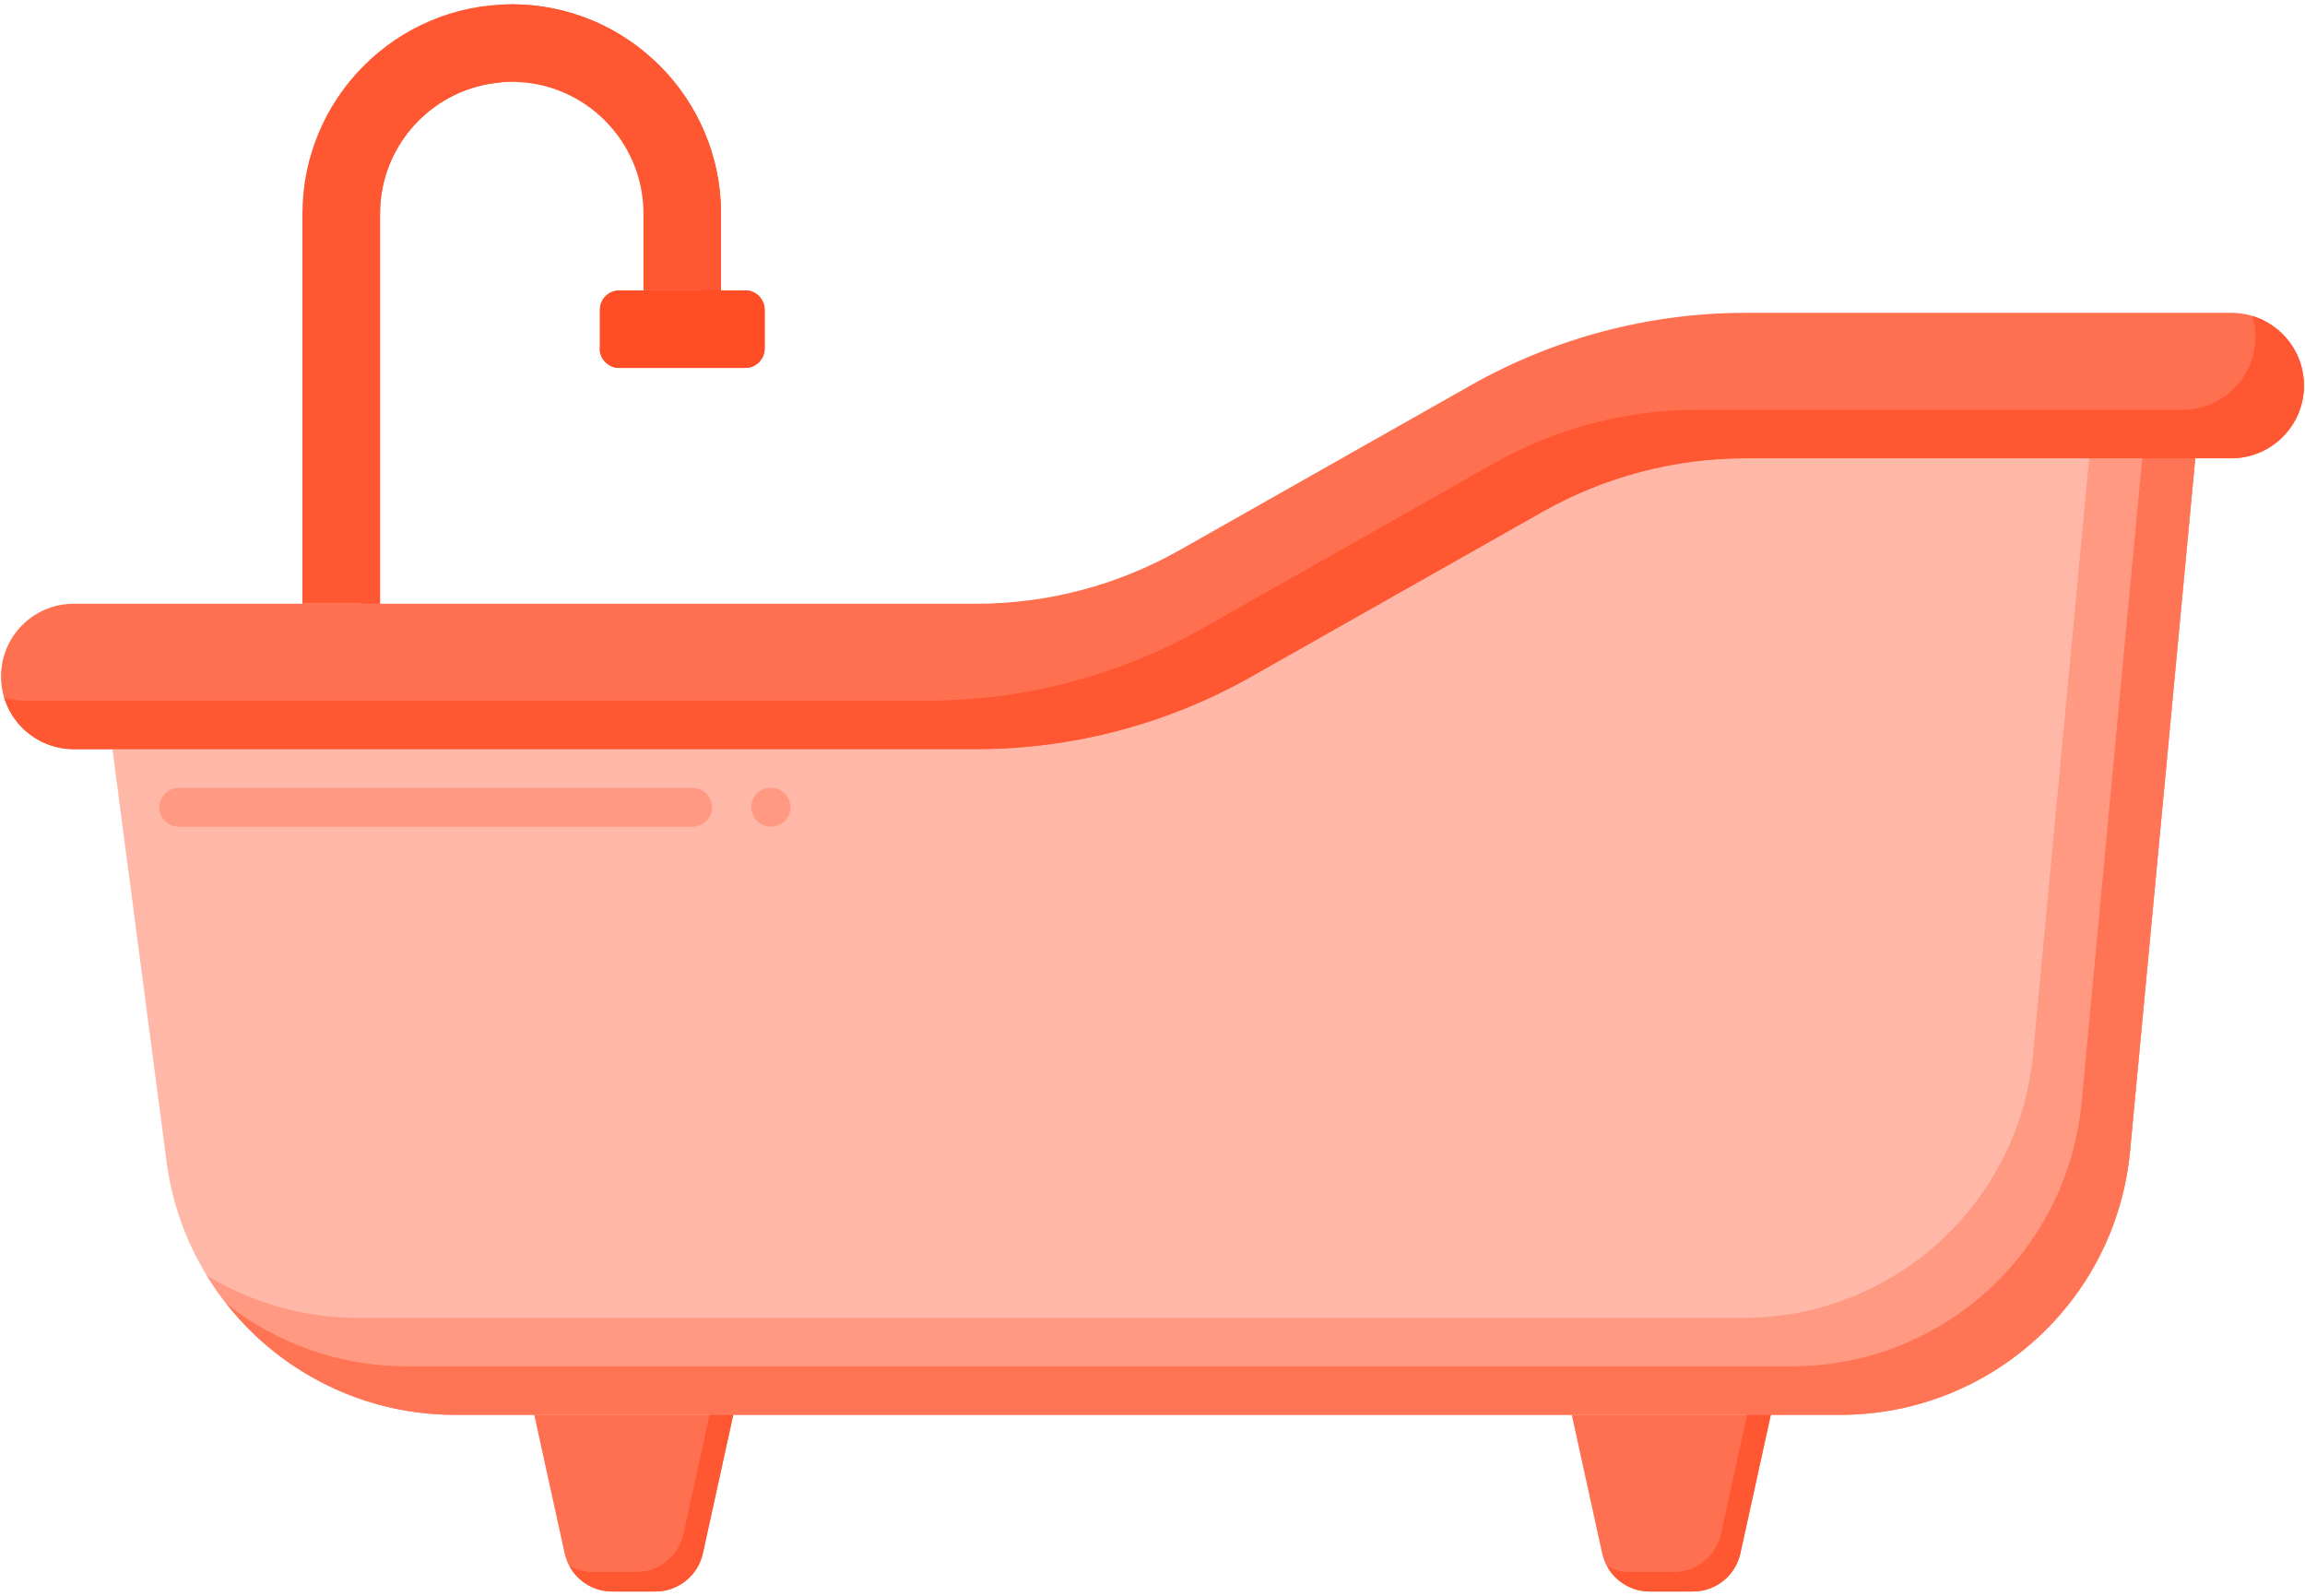 <svg width="52" height="36" viewBox="0 0 52 36" fill="none" xmlns="http://www.w3.org/2000/svg">
<path d="M14.516 4.819V6.55H16.266V4.819C16.266 2.215 14.148 0.097 11.544 0.097C8.941 0.097 6.823 2.215 6.823 4.819V13.62H8.573V4.819C8.573 3.18 9.906 1.847 11.544 1.847C13.183 1.847 14.516 3.18 14.516 4.819Z" fill="#FE5731"/>
<path d="M8.573 13.62V4.819C8.573 3.254 9.789 1.971 11.325 1.858C11.253 1.853 11.181 1.847 11.107 1.847C9.468 1.847 8.135 3.18 8.135 4.819V13.62H8.573Z" fill="#FE5731"/>
<path d="M15.828 4.819V6.55H16.266V4.819C16.266 2.215 14.148 0.097 11.544 0.097C11.47 0.097 11.399 0.105 11.326 0.108C13.827 0.224 15.828 2.289 15.828 4.819Z" fill="#FE5731"/>
<path d="M39.381 10.338C37.779 10.338 36.195 10.756 34.801 11.545L28.221 15.269C26.335 16.337 24.193 16.901 22.025 16.901H2.536L3.758 26.209C4.187 29.475 6.971 31.917 10.265 31.917H41.519C44.905 31.917 47.735 29.341 48.053 25.97L49.525 10.338H39.381Z" fill="#FFB8A8"/>
<path d="M17.396 18.651C17.154 18.651 16.948 18.455 16.948 18.214C16.948 17.972 17.134 17.776 17.376 17.776H17.396C17.637 17.776 17.833 17.972 17.833 18.214C17.833 18.455 17.637 18.651 17.396 18.651ZM15.626 18.651H4.032C3.79 18.651 3.594 18.455 3.594 18.214C3.594 17.972 3.79 17.776 4.032 17.776H15.626C15.867 17.776 16.063 17.972 16.063 18.214C16.063 18.455 15.867 18.651 15.626 18.651Z" fill="#FF9982"/>
<path d="M47.131 10.338L45.865 23.783C45.547 27.154 42.717 29.73 39.331 29.73H8.077C6.832 29.73 5.661 29.38 4.661 28.77C5.821 30.671 7.913 31.917 10.265 31.917H41.519C44.905 31.917 47.735 29.341 48.053 25.97L49.525 10.338H47.131Z" fill="#FF9982"/>
<path d="M48.328 10.338L46.959 24.876C46.641 28.247 43.811 30.823 40.425 30.823H9.171C7.647 30.823 6.232 30.299 5.109 29.414C6.318 30.947 8.19 31.917 10.265 31.917H41.519C44.905 31.917 47.735 29.341 48.053 25.97L49.525 10.338H48.328Z" fill="#FF7455"/>
<path d="M22.026 16.901H1.664C0.758 16.901 0.023 16.167 0.023 15.26C0.023 14.354 0.758 13.62 1.664 13.62H22.026C23.628 13.62 25.211 13.203 26.605 12.414L33.185 8.689C35.071 7.622 37.214 7.057 39.381 7.057H50.336C51.242 7.057 51.977 7.792 51.977 8.698C51.977 9.604 51.242 10.338 50.336 10.338H39.381C37.779 10.338 36.196 10.756 34.801 11.545L28.221 15.269C26.335 16.337 24.193 16.901 22.026 16.901Z" fill="#FF7050"/>
<path d="M50.812 7.128C50.858 7.279 50.883 7.439 50.883 7.604C50.883 8.511 50.148 9.245 49.242 9.245H38.287C36.685 9.245 35.102 9.662 33.707 10.451L27.128 14.176C25.241 15.243 23.099 15.807 20.932 15.807H0.57C0.405 15.807 0.245 15.782 0.094 15.737C0.298 16.411 0.924 16.901 1.664 16.901H22.026C24.193 16.901 26.336 16.337 28.221 15.27L34.801 11.545C36.196 10.756 37.779 10.339 39.381 10.339H50.336C51.242 10.339 51.977 9.604 51.977 8.698C51.977 7.957 51.486 7.332 50.812 7.128Z" fill="#FE5731"/>
<path d="M14.788 35.903H13.807C13.293 35.903 12.848 35.545 12.738 35.044L12.052 31.917H16.542L15.856 35.044C15.746 35.545 15.301 35.903 14.788 35.903Z" fill="#FF7050"/>
<path d="M16.009 31.917L15.418 34.606C15.308 35.108 14.864 35.465 14.35 35.465H13.369C13.182 35.465 13.006 35.417 12.85 35.333C13.038 35.676 13.399 35.903 13.806 35.903H14.787C15.301 35.903 15.745 35.545 15.856 35.044L16.542 31.917H16.009Z" fill="#FE5731"/>
<path d="M38.194 35.903H37.213C36.699 35.903 36.255 35.545 36.144 35.044L35.458 31.917H39.949L39.262 35.044C39.152 35.545 38.708 35.903 38.194 35.903Z" fill="#FF7050"/>
<path d="M39.415 31.917L38.825 34.606C38.714 35.108 38.27 35.465 37.756 35.465H36.775C36.589 35.465 36.412 35.417 36.256 35.333C36.444 35.676 36.805 35.903 37.212 35.903H38.194C38.707 35.903 39.152 35.545 39.262 35.044L39.948 31.917H39.415Z" fill="#FE5731"/>
<path d="M16.812 8.3H13.969C13.727 8.3 13.531 8.105 13.531 7.863V6.988C13.531 6.746 13.727 6.55 13.969 6.55H16.812C17.054 6.55 17.25 6.746 17.25 6.988V7.863C17.25 8.104 17.054 8.3 16.812 8.3Z" fill="#FF4D25"/>
<path d="M16.812 6.55V7.425C16.812 7.667 16.617 7.863 16.375 7.863H13.531C13.531 8.104 13.727 8.3 13.969 8.3H16.812C17.054 8.3 17.25 8.104 17.25 7.863V6.988C17.25 6.746 17.054 6.55 16.812 6.55Z" fill="#FF4D25"/>
</svg>
